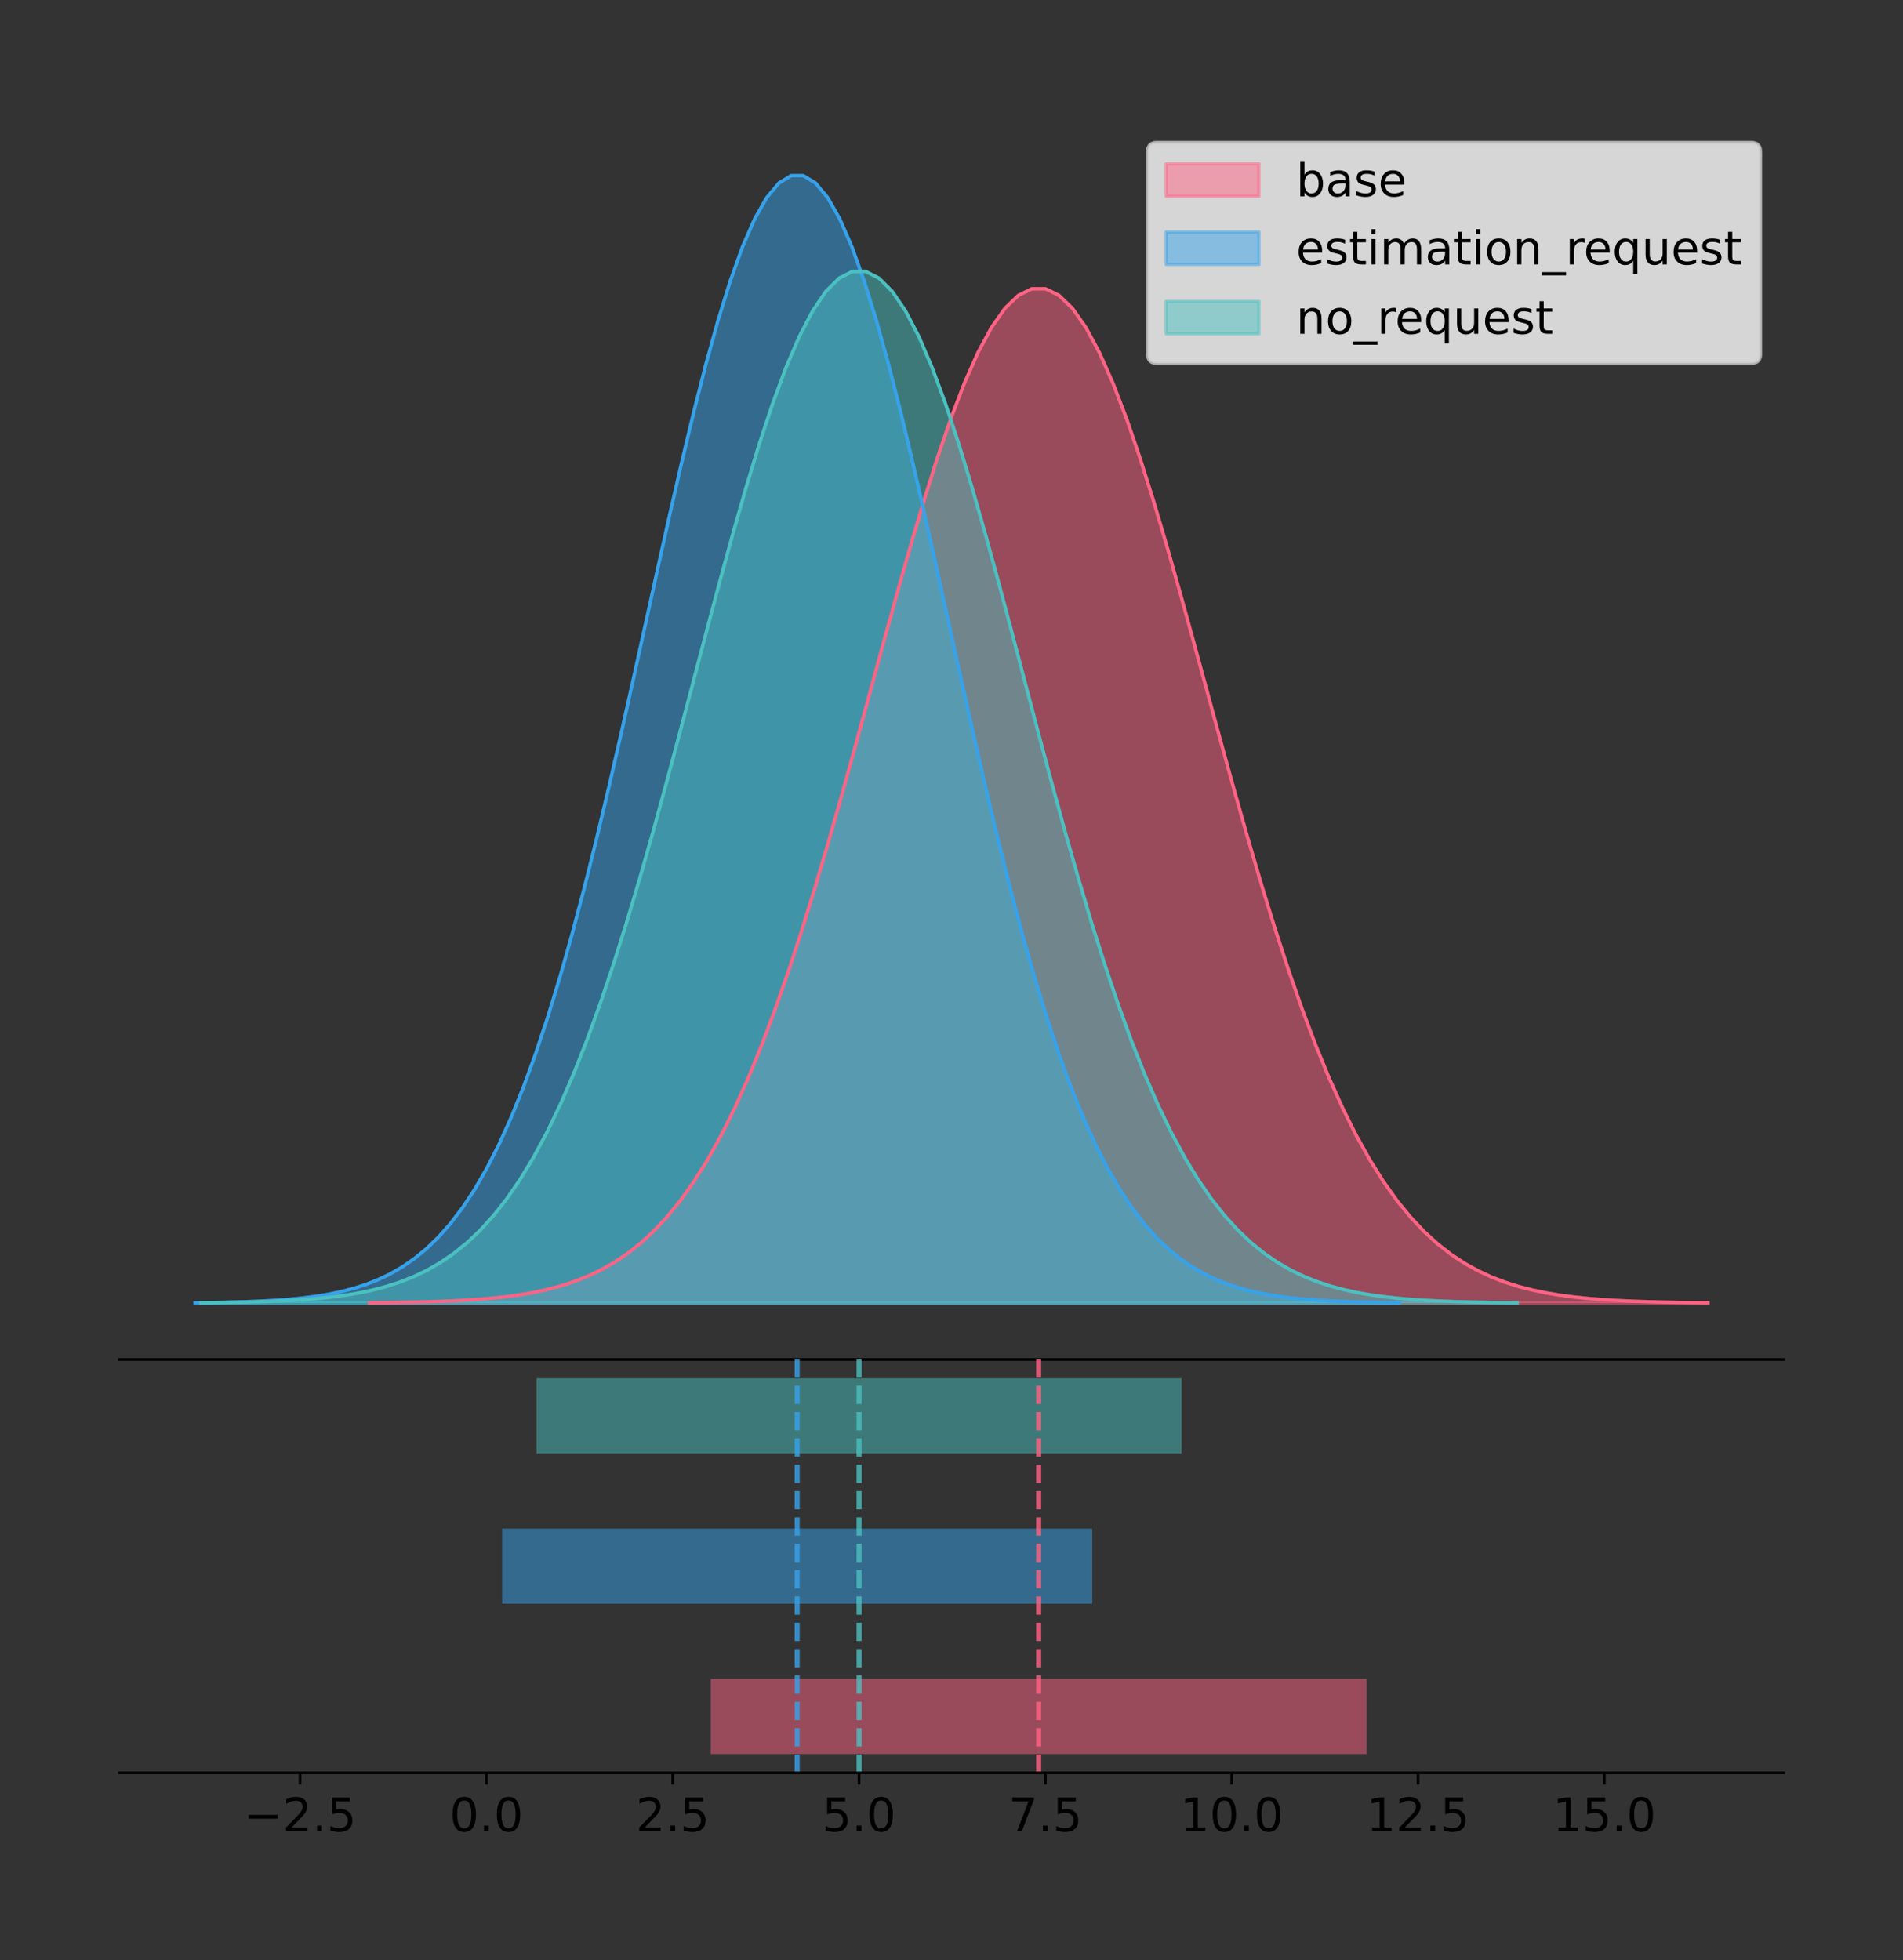 <?xml version="1.0" encoding="utf-8" standalone="no"?>
<!DOCTYPE svg PUBLIC "-//W3C//DTD SVG 1.1//EN"
  "http://www.w3.org/Graphics/SVG/1.1/DTD/svg11.dtd">
<!-- Created with matplotlib (https://matplotlib.org/) -->
<svg height="591.509pt" version="1.1" viewBox="0 0 574.2 591.509" width="574.2pt" xmlns="http://www.w3.org/2000/svg" xmlns:xlink="http://www.w3.org/1999/xlink">
 <rect x="0" y="0" width="574.2" height="591.509" fill="#333333" stroke="none"/>
 <defs>
  <style type="text/css">
*{stroke-linecap:butt;stroke-linejoin:round;}
  </style>
 </defs>
 <g id="figure_1">
  <g id="patch_1">
   <path d="M 0 591.509 
L 574.2 591.509 
L 574.2 0 
L 0 0 
z
" style="fill:none;"/>
  </g>
  <g id="axes_1">
   <g id="patch_2">
    <path d="M 36 410.22 
L 538.2 410.22 
L 538.2 36 
L 36 36 
z
" style="fill:none;"/>
   </g>
   <g id="PolyCollection_1">
    <defs>
     <path d="M 111.436 -198.299 
L 111.436 -198.402 
L 115.516 -198.441 
L 119.596 -198.493 
L 123.676 -198.563 
L 127.756 -198.655 
L 131.837 -198.776 
L 135.917 -198.935 
L 139.997 -199.141 
L 144.077 -199.406 
L 148.157 -199.746 
L 152.237 -200.178 
L 156.318 -200.723 
L 160.398 -201.405 
L 164.478 -202.254 
L 168.558 -203.302 
L 172.638 -204.587 
L 176.719 -206.15 
L 180.799 -208.037 
L 184.879 -210.3 
L 188.959 -212.993 
L 193.039 -216.173 
L 197.119 -219.899 
L 201.2 -224.233 
L 205.28 -229.233 
L 209.36 -234.957 
L 213.44 -241.457 
L 217.52 -248.78 
L 221.6 -256.96 
L 225.681 -266.023 
L 229.761 -275.977 
L 233.841 -286.813 
L 237.921 -298.505 
L 242.001 -311.004 
L 246.081 -324.236 
L 250.162 -338.105 
L 254.242 -352.492 
L 258.322 -367.253 
L 262.402 -382.222 
L 266.482 -397.213 
L 270.562 -412.027 
L 274.643 -426.449 
L 278.723 -440.259 
L 282.803 -453.235 
L 286.883 -465.158 
L 290.963 -475.821 
L 295.043 -485.032 
L 299.124 -492.62 
L 303.204 -498.443 
L 307.284 -502.388 
L 311.364 -504.38 
L 315.444 -504.38 
L 319.525 -502.388 
L 323.605 -498.443 
L 327.685 -492.62 
L 331.765 -485.032 
L 335.845 -475.821 
L 339.925 -465.158 
L 344.006 -453.235 
L 348.086 -440.259 
L 352.166 -426.449 
L 356.246 -412.027 
L 360.326 -397.213 
L 364.406 -382.222 
L 368.487 -367.253 
L 372.567 -352.492 
L 376.647 -338.105 
L 380.727 -324.236 
L 384.807 -311.004 
L 388.887 -298.505 
L 392.968 -286.813 
L 397.048 -275.977 
L 401.128 -266.023 
L 405.208 -256.96 
L 409.288 -248.78 
L 413.368 -241.457 
L 417.449 -234.957 
L 421.529 -229.233 
L 425.609 -224.233 
L 429.689 -219.899 
L 433.769 -216.173 
L 437.849 -212.993 
L 441.93 -210.3 
L 446.01 -208.037 
L 450.09 -206.15 
L 454.17 -204.587 
L 458.25 -203.302 
L 462.33 -202.254 
L 466.411 -201.405 
L 470.491 -200.723 
L 474.571 -200.178 
L 478.651 -199.746 
L 482.731 -199.406 
L 486.812 -199.141 
L 490.892 -198.935 
L 494.972 -198.776 
L 499.052 -198.655 
L 503.132 -198.563 
L 507.212 -198.493 
L 511.293 -198.441 
L 515.373 -198.402 
L 515.373 -198.299 
L 515.373 -198.299 
L 511.293 -198.299 
L 507.212 -198.299 
L 503.132 -198.299 
L 499.052 -198.299 
L 494.972 -198.299 
L 490.892 -198.299 
L 486.812 -198.299 
L 482.731 -198.299 
L 478.651 -198.299 
L 474.571 -198.299 
L 470.491 -198.299 
L 466.411 -198.299 
L 462.33 -198.299 
L 458.25 -198.299 
L 454.17 -198.299 
L 450.09 -198.299 
L 446.01 -198.299 
L 441.93 -198.299 
L 437.849 -198.299 
L 433.769 -198.299 
L 429.689 -198.299 
L 425.609 -198.299 
L 421.529 -198.299 
L 417.449 -198.299 
L 413.368 -198.299 
L 409.288 -198.299 
L 405.208 -198.299 
L 401.128 -198.299 
L 397.048 -198.299 
L 392.968 -198.299 
L 388.887 -198.299 
L 384.807 -198.299 
L 380.727 -198.299 
L 376.647 -198.299 
L 372.567 -198.299 
L 368.487 -198.299 
L 364.406 -198.299 
L 360.326 -198.299 
L 356.246 -198.299 
L 352.166 -198.299 
L 348.086 -198.299 
L 344.006 -198.299 
L 339.925 -198.299 
L 335.845 -198.299 
L 331.765 -198.299 
L 327.685 -198.299 
L 323.605 -198.299 
L 319.525 -198.299 
L 315.444 -198.299 
L 311.364 -198.299 
L 307.284 -198.299 
L 303.204 -198.299 
L 299.124 -198.299 
L 295.043 -198.299 
L 290.963 -198.299 
L 286.883 -198.299 
L 282.803 -198.299 
L 278.723 -198.299 
L 274.643 -198.299 
L 270.562 -198.299 
L 266.482 -198.299 
L 262.402 -198.299 
L 258.322 -198.299 
L 254.242 -198.299 
L 250.162 -198.299 
L 246.081 -198.299 
L 242.001 -198.299 
L 237.921 -198.299 
L 233.841 -198.299 
L 229.761 -198.299 
L 225.681 -198.299 
L 221.6 -198.299 
L 217.52 -198.299 
L 213.44 -198.299 
L 209.36 -198.299 
L 205.28 -198.299 
L 201.2 -198.299 
L 197.119 -198.299 
L 193.039 -198.299 
L 188.959 -198.299 
L 184.879 -198.299 
L 180.799 -198.299 
L 176.719 -198.299 
L 172.638 -198.299 
L 168.558 -198.299 
L 164.478 -198.299 
L 160.398 -198.299 
L 156.318 -198.299 
L 152.237 -198.299 
L 148.157 -198.299 
L 144.077 -198.299 
L 139.997 -198.299 
L 135.917 -198.299 
L 131.837 -198.299 
L 127.756 -198.299 
L 123.676 -198.299 
L 119.596 -198.299 
L 115.516 -198.299 
L 111.436 -198.299 
z
" id="m500df7e23d" style="stroke:#ff6384;stroke-opacity:0.5;"/>
    </defs>
    <g clip-path="url(#p674643a1cb)">
     <use style="fill:#ff6384;fill-opacity:0.5;stroke:#ff6384;stroke-opacity:0.5;" x="0" xlink:href="#m500df7e23d" y="591.509"/>
    </g>
   </g>
   <g id="PolyCollection_2">
    <defs>
     <path d="M 58.827 -198.299 
L 58.827 -198.414 
L 62.498 -198.457 
L 66.169 -198.515 
L 69.84 -198.592 
L 73.511 -198.694 
L 77.182 -198.829 
L 80.853 -199.006 
L 84.524 -199.235 
L 88.195 -199.53 
L 91.866 -199.907 
L 95.537 -200.387 
L 99.208 -200.993 
L 102.879 -201.751 
L 106.55 -202.695 
L 110.221 -203.86 
L 113.892 -205.288 
L 117.563 -207.025 
L 121.234 -209.123 
L 124.905 -211.638 
L 128.576 -214.631 
L 132.247 -218.165 
L 135.918 -222.307 
L 139.589 -227.124 
L 143.259 -232.681 
L 146.93 -239.043 
L 150.601 -246.268 
L 154.272 -254.407 
L 157.943 -263.499 
L 161.614 -273.572 
L 165.285 -284.635 
L 168.956 -296.68 
L 172.627 -309.675 
L 176.298 -323.567 
L 179.969 -338.274 
L 183.64 -353.69 
L 187.311 -369.68 
L 190.982 -386.086 
L 194.653 -402.724 
L 198.324 -419.387 
L 201.995 -435.851 
L 205.666 -451.881 
L 209.337 -467.231 
L 213.008 -481.653 
L 216.679 -494.905 
L 220.35 -506.757 
L 224.021 -516.994 
L 227.692 -525.428 
L 231.363 -531.9 
L 235.034 -536.285 
L 238.705 -538.499 
L 242.376 -538.499 
L 246.047 -536.285 
L 249.717 -531.9 
L 253.388 -525.428 
L 257.059 -516.994 
L 260.73 -506.757 
L 264.401 -494.905 
L 268.072 -481.653 
L 271.743 -467.231 
L 275.414 -451.881 
L 279.085 -435.851 
L 282.756 -419.387 
L 286.427 -402.724 
L 290.098 -386.086 
L 293.769 -369.68 
L 297.44 -353.69 
L 301.111 -338.274 
L 304.782 -323.567 
L 308.453 -309.675 
L 312.124 -296.68 
L 315.795 -284.635 
L 319.466 -273.572 
L 323.137 -263.499 
L 326.808 -254.407 
L 330.479 -246.268 
L 334.15 -239.043 
L 337.821 -232.681 
L 341.492 -227.124 
L 345.163 -222.307 
L 348.834 -218.165 
L 352.505 -214.631 
L 356.176 -211.638 
L 359.846 -209.123 
L 363.517 -207.025 
L 367.188 -205.288 
L 370.859 -203.86 
L 374.53 -202.695 
L 378.201 -201.751 
L 381.872 -200.993 
L 385.543 -200.387 
L 389.214 -199.907 
L 392.885 -199.53 
L 396.556 -199.235 
L 400.227 -199.006 
L 403.898 -198.829 
L 407.569 -198.694 
L 411.24 -198.592 
L 414.911 -198.515 
L 418.582 -198.457 
L 422.253 -198.414 
L 422.253 -198.299 
L 422.253 -198.299 
L 418.582 -198.299 
L 414.911 -198.299 
L 411.24 -198.299 
L 407.569 -198.299 
L 403.898 -198.299 
L 400.227 -198.299 
L 396.556 -198.299 
L 392.885 -198.299 
L 389.214 -198.299 
L 385.543 -198.299 
L 381.872 -198.299 
L 378.201 -198.299 
L 374.53 -198.299 
L 370.859 -198.299 
L 367.188 -198.299 
L 363.517 -198.299 
L 359.846 -198.299 
L 356.176 -198.299 
L 352.505 -198.299 
L 348.834 -198.299 
L 345.163 -198.299 
L 341.492 -198.299 
L 337.821 -198.299 
L 334.15 -198.299 
L 330.479 -198.299 
L 326.808 -198.299 
L 323.137 -198.299 
L 319.466 -198.299 
L 315.795 -198.299 
L 312.124 -198.299 
L 308.453 -198.299 
L 304.782 -198.299 
L 301.111 -198.299 
L 297.44 -198.299 
L 293.769 -198.299 
L 290.098 -198.299 
L 286.427 -198.299 
L 282.756 -198.299 
L 279.085 -198.299 
L 275.414 -198.299 
L 271.743 -198.299 
L 268.072 -198.299 
L 264.401 -198.299 
L 260.73 -198.299 
L 257.059 -198.299 
L 253.388 -198.299 
L 249.717 -198.299 
L 246.047 -198.299 
L 242.376 -198.299 
L 238.705 -198.299 
L 235.034 -198.299 
L 231.363 -198.299 
L 227.692 -198.299 
L 224.021 -198.299 
L 220.35 -198.299 
L 216.679 -198.299 
L 213.008 -198.299 
L 209.337 -198.299 
L 205.666 -198.299 
L 201.995 -198.299 
L 198.324 -198.299 
L 194.653 -198.299 
L 190.982 -198.299 
L 187.311 -198.299 
L 183.64 -198.299 
L 179.969 -198.299 
L 176.298 -198.299 
L 172.627 -198.299 
L 168.956 -198.299 
L 165.285 -198.299 
L 161.614 -198.299 
L 157.943 -198.299 
L 154.272 -198.299 
L 150.601 -198.299 
L 146.93 -198.299 
L 143.259 -198.299 
L 139.589 -198.299 
L 135.918 -198.299 
L 132.247 -198.299 
L 128.576 -198.299 
L 124.905 -198.299 
L 121.234 -198.299 
L 117.563 -198.299 
L 113.892 -198.299 
L 110.221 -198.299 
L 106.55 -198.299 
L 102.879 -198.299 
L 99.208 -198.299 
L 95.537 -198.299 
L 91.866 -198.299 
L 88.195 -198.299 
L 84.524 -198.299 
L 80.853 -198.299 
L 77.182 -198.299 
L 73.511 -198.299 
L 69.84 -198.299 
L 66.169 -198.299 
L 62.498 -198.299 
L 58.827 -198.299 
z
" id="md7877d8951" style="stroke:#36a2eb;stroke-opacity:0.5;"/>
    </defs>
    <g clip-path="url(#p674643a1cb)">
     <use style="fill:#36a2eb;fill-opacity:0.5;stroke:#36a2eb;stroke-opacity:0.5;" x="0" xlink:href="#md7877d8951" y="591.509"/>
    </g>
   </g>
   <g id="PolyCollection_3">
    <defs>
     <path d="M 60.622 -198.299 
L 60.622 -198.404 
L 64.633 -198.443 
L 68.645 -198.496 
L 72.657 -198.567 
L 76.669 -198.661 
L 80.681 -198.784 
L 84.692 -198.946 
L 88.704 -199.155 
L 92.716 -199.425 
L 96.728 -199.771 
L 100.74 -200.21 
L 104.751 -200.764 
L 108.763 -201.458 
L 112.775 -202.321 
L 116.787 -203.387 
L 120.799 -204.694 
L 124.81 -206.283 
L 128.822 -208.203 
L 132.834 -210.505 
L 136.846 -213.244 
L 140.858 -216.478 
L 144.869 -220.267 
L 148.881 -224.675 
L 152.893 -229.76 
L 156.905 -235.582 
L 160.917 -242.193 
L 164.929 -249.64 
L 168.94 -257.96 
L 172.952 -267.177 
L 176.964 -277.3 
L 180.976 -288.322 
L 184.988 -300.213 
L 188.999 -312.924 
L 193.011 -326.382 
L 197.023 -340.488 
L 201.035 -355.12 
L 205.047 -370.132 
L 209.058 -385.356 
L 213.07 -400.603 
L 217.082 -415.669 
L 221.094 -430.337 
L 225.106 -444.383 
L 229.117 -457.58 
L 233.129 -469.706 
L 237.141 -480.551 
L 241.153 -489.918 
L 245.165 -497.636 
L 249.176 -503.557 
L 253.188 -507.57 
L 257.2 -509.596 
L 261.212 -509.596 
L 265.224 -507.57 
L 269.235 -503.557 
L 273.247 -497.636 
L 277.259 -489.918 
L 281.271 -480.551 
L 285.283 -469.706 
L 289.294 -457.58 
L 293.306 -444.383 
L 297.318 -430.337 
L 301.33 -415.669 
L 305.342 -400.603 
L 309.353 -385.356 
L 313.365 -370.132 
L 317.377 -355.12 
L 321.389 -340.488 
L 325.401 -326.382 
L 329.412 -312.924 
L 333.424 -300.213 
L 337.436 -288.322 
L 341.448 -277.3 
L 345.46 -267.177 
L 349.471 -257.96 
L 353.483 -249.64 
L 357.495 -242.193 
L 361.507 -235.582 
L 365.519 -229.76 
L 369.531 -224.675 
L 373.542 -220.267 
L 377.554 -216.478 
L 381.566 -213.244 
L 385.578 -210.505 
L 389.59 -208.203 
L 393.601 -206.283 
L 397.613 -204.694 
L 401.625 -203.387 
L 405.637 -202.321 
L 409.649 -201.458 
L 413.66 -200.764 
L 417.672 -200.21 
L 421.684 -199.771 
L 425.696 -199.425 
L 429.708 -199.155 
L 433.719 -198.946 
L 437.731 -198.784 
L 441.743 -198.661 
L 445.755 -198.567 
L 449.767 -198.496 
L 453.778 -198.443 
L 457.79 -198.404 
L 457.79 -198.299 
L 457.79 -198.299 
L 453.778 -198.299 
L 449.767 -198.299 
L 445.755 -198.299 
L 441.743 -198.299 
L 437.731 -198.299 
L 433.719 -198.299 
L 429.708 -198.299 
L 425.696 -198.299 
L 421.684 -198.299 
L 417.672 -198.299 
L 413.66 -198.299 
L 409.649 -198.299 
L 405.637 -198.299 
L 401.625 -198.299 
L 397.613 -198.299 
L 393.601 -198.299 
L 389.59 -198.299 
L 385.578 -198.299 
L 381.566 -198.299 
L 377.554 -198.299 
L 373.542 -198.299 
L 369.531 -198.299 
L 365.519 -198.299 
L 361.507 -198.299 
L 357.495 -198.299 
L 353.483 -198.299 
L 349.471 -198.299 
L 345.46 -198.299 
L 341.448 -198.299 
L 337.436 -198.299 
L 333.424 -198.299 
L 329.412 -198.299 
L 325.401 -198.299 
L 321.389 -198.299 
L 317.377 -198.299 
L 313.365 -198.299 
L 309.353 -198.299 
L 305.342 -198.299 
L 301.33 -198.299 
L 297.318 -198.299 
L 293.306 -198.299 
L 289.294 -198.299 
L 285.283 -198.299 
L 281.271 -198.299 
L 277.259 -198.299 
L 273.247 -198.299 
L 269.235 -198.299 
L 265.224 -198.299 
L 261.212 -198.299 
L 257.2 -198.299 
L 253.188 -198.299 
L 249.176 -198.299 
L 245.165 -198.299 
L 241.153 -198.299 
L 237.141 -198.299 
L 233.129 -198.299 
L 229.117 -198.299 
L 225.106 -198.299 
L 221.094 -198.299 
L 217.082 -198.299 
L 213.07 -198.299 
L 209.058 -198.299 
L 205.047 -198.299 
L 201.035 -198.299 
L 197.023 -198.299 
L 193.011 -198.299 
L 188.999 -198.299 
L 184.988 -198.299 
L 180.976 -198.299 
L 176.964 -198.299 
L 172.952 -198.299 
L 168.94 -198.299 
L 164.929 -198.299 
L 160.917 -198.299 
L 156.905 -198.299 
L 152.893 -198.299 
L 148.881 -198.299 
L 144.869 -198.299 
L 140.858 -198.299 
L 136.846 -198.299 
L 132.834 -198.299 
L 128.822 -198.299 
L 124.81 -198.299 
L 120.799 -198.299 
L 116.787 -198.299 
L 112.775 -198.299 
L 108.763 -198.299 
L 104.751 -198.299 
L 100.74 -198.299 
L 96.728 -198.299 
L 92.716 -198.299 
L 88.704 -198.299 
L 84.692 -198.299 
L 80.681 -198.299 
L 76.669 -198.299 
L 72.657 -198.299 
L 68.645 -198.299 
L 64.633 -198.299 
L 60.622 -198.299 
z
" id="md43119f891" style="stroke:#4bc0c0;stroke-opacity:0.5;"/>
    </defs>
    <g clip-path="url(#p674643a1cb)">
     <use style="fill:#4bc0c0;fill-opacity:0.5;stroke:#4bc0c0;stroke-opacity:0.5;" x="0" xlink:href="#md43119f891" y="591.509"/>
    </g>
   </g>
   <g id="line2d_1">
    <path clip-path="url(#p674643a1cb)" d="M 111.436 393.107 
L 115.516 393.068 
L 119.596 393.016 
L 123.676 392.947 
L 127.756 392.855 
L 131.837 392.733 
L 135.917 392.575 
L 139.997 392.369 
L 144.077 392.103 
L 148.157 391.763 
L 152.237 391.331 
L 156.318 390.787 
L 160.398 390.104 
L 164.478 389.255 
L 168.558 388.207 
L 172.638 386.923 
L 176.719 385.36 
L 180.799 383.472 
L 184.879 381.209 
L 188.959 378.516 
L 193.039 375.336 
L 197.119 371.61 
L 201.2 367.277 
L 205.28 362.277 
L 209.36 356.553 
L 213.44 350.052 
L 217.52 342.73 
L 221.6 334.549 
L 225.681 325.487 
L 229.761 315.533 
L 233.841 304.696 
L 237.921 293.004 
L 242.001 280.506 
L 246.081 267.274 
L 250.162 253.404 
L 254.242 239.017 
L 258.322 224.256 
L 262.402 209.288 
L 266.482 194.296 
L 270.562 179.482 
L 274.643 165.06 
L 278.723 151.25 
L 282.803 138.274 
L 286.883 126.351 
L 290.963 115.688 
L 295.043 106.477 
L 299.124 98.889 
L 303.204 93.067 
L 307.284 89.121 
L 311.364 87.129 
L 315.444 87.129 
L 319.525 89.121 
L 323.605 93.067 
L 327.685 98.889 
L 331.765 106.477 
L 335.845 115.688 
L 339.925 126.351 
L 344.006 138.274 
L 348.086 151.25 
L 352.166 165.06 
L 356.246 179.482 
L 360.326 194.296 
L 364.406 209.288 
L 368.487 224.256 
L 372.567 239.017 
L 376.647 253.404 
L 380.727 267.274 
L 384.807 280.506 
L 388.887 293.004 
L 392.968 304.696 
L 397.048 315.533 
L 401.128 325.487 
L 405.208 334.549 
L 409.288 342.73 
L 413.368 350.052 
L 417.449 356.553 
L 421.529 362.277 
L 425.609 367.277 
L 429.689 371.61 
L 433.769 375.336 
L 437.849 378.516 
L 441.93 381.209 
L 446.01 383.472 
L 450.09 385.36 
L 454.17 386.923 
L 458.25 388.207 
L 462.33 389.255 
L 466.411 390.104 
L 470.491 390.787 
L 474.571 391.331 
L 478.651 391.763 
L 482.731 392.103 
L 486.812 392.369 
L 490.892 392.575 
L 494.972 392.733 
L 499.052 392.855 
L 503.132 392.947 
L 507.212 393.016 
L 511.293 393.068 
L 515.373 393.107 
" style="fill:none;stroke:#ff6384;stroke-linecap:square;"/>
   </g>
   <g id="line2d_2">
    <path clip-path="url(#p674643a1cb)" d="M 58.827 393.096 
L 62.498 393.053 
L 66.169 392.995 
L 69.84 392.918 
L 73.511 392.815 
L 77.182 392.68 
L 80.853 392.504 
L 84.524 392.275 
L 88.195 391.98 
L 91.866 391.602 
L 95.537 391.122 
L 99.208 390.516 
L 102.879 389.758 
L 106.55 388.814 
L 110.221 387.65 
L 113.892 386.222 
L 117.563 384.485 
L 121.234 382.386 
L 124.905 379.871 
L 128.576 376.878 
L 132.247 373.344 
L 135.918 369.202 
L 139.589 364.386 
L 143.259 358.828 
L 146.93 352.466 
L 150.601 345.241 
L 154.272 337.103 
L 157.943 328.01 
L 161.614 317.937 
L 165.285 306.874 
L 168.956 294.829 
L 172.627 281.834 
L 176.298 267.942 
L 179.969 253.235 
L 183.64 237.82 
L 187.311 221.829 
L 190.982 205.423 
L 194.653 188.786 
L 198.324 172.123 
L 201.995 155.658 
L 205.666 139.628 
L 209.337 124.279 
L 213.008 109.857 
L 216.679 96.604 
L 220.35 84.752 
L 224.021 74.515 
L 227.692 66.081 
L 231.363 59.61 
L 235.034 55.224 
L 238.705 53.01 
L 242.376 53.01 
L 246.047 55.224 
L 249.717 59.61 
L 253.388 66.081 
L 257.059 74.515 
L 260.73 84.752 
L 264.401 96.604 
L 268.072 109.857 
L 271.743 124.279 
L 275.414 139.628 
L 279.085 155.658 
L 282.756 172.123 
L 286.427 188.786 
L 290.098 205.423 
L 293.769 221.829 
L 297.44 237.82 
L 301.111 253.235 
L 304.782 267.942 
L 308.453 281.834 
L 312.124 294.829 
L 315.795 306.874 
L 319.466 317.937 
L 323.137 328.01 
L 326.808 337.103 
L 330.479 345.241 
L 334.15 352.466 
L 337.821 358.828 
L 341.492 364.386 
L 345.163 369.202 
L 348.834 373.344 
L 352.505 376.878 
L 356.176 379.871 
L 359.846 382.386 
L 363.517 384.485 
L 367.188 386.222 
L 370.859 387.65 
L 374.53 388.814 
L 378.201 389.758 
L 381.872 390.516 
L 385.543 391.122 
L 389.214 391.602 
L 392.885 391.98 
L 396.556 392.275 
L 400.227 392.504 
L 403.898 392.68 
L 407.569 392.815 
L 411.24 392.918 
L 414.911 392.995 
L 418.582 393.053 
L 422.253 393.096 
" style="fill:none;stroke:#36a2eb;stroke-linecap:square;"/>
   </g>
   <g id="line2d_3">
    <path clip-path="url(#p674643a1cb)" d="M 60.622 393.105 
L 64.633 393.066 
L 68.645 393.013 
L 72.657 392.942 
L 76.669 392.849 
L 80.681 392.725 
L 84.692 392.564 
L 88.704 392.354 
L 92.716 392.084 
L 96.728 391.739 
L 100.74 391.299 
L 104.751 390.745 
L 108.763 390.051 
L 112.775 389.188 
L 116.787 388.122 
L 120.799 386.816 
L 124.81 385.226 
L 128.822 383.306 
L 132.834 381.004 
L 136.846 378.266 
L 140.858 375.032 
L 144.869 371.242 
L 148.881 366.835 
L 152.893 361.749 
L 156.905 355.928 
L 160.917 349.317 
L 164.929 341.869 
L 168.94 333.549 
L 172.952 324.332 
L 176.964 314.209 
L 180.976 303.188 
L 184.988 291.296 
L 188.999 278.585 
L 193.011 265.127 
L 197.023 251.021 
L 201.035 236.389 
L 205.047 221.377 
L 209.058 206.153 
L 213.07 190.906 
L 217.082 175.84 
L 221.094 161.172 
L 225.106 147.127 
L 229.117 133.93 
L 233.129 121.803 
L 237.141 110.959 
L 241.153 101.591 
L 245.165 93.874 
L 249.176 87.952 
L 253.188 83.939 
L 257.2 81.913 
L 261.212 81.913 
L 265.224 83.939 
L 269.235 87.952 
L 273.247 93.874 
L 277.259 101.591 
L 281.271 110.959 
L 285.283 121.803 
L 289.294 133.93 
L 293.306 147.127 
L 297.318 161.172 
L 301.33 175.84 
L 305.342 190.906 
L 309.353 206.153 
L 313.365 221.377 
L 317.377 236.389 
L 321.389 251.021 
L 325.401 265.127 
L 329.412 278.585 
L 333.424 291.296 
L 337.436 303.188 
L 341.448 314.209 
L 345.46 324.332 
L 349.471 333.549 
L 353.483 341.869 
L 357.495 349.317 
L 361.507 355.928 
L 365.519 361.749 
L 369.531 366.835 
L 373.542 371.242 
L 377.554 375.032 
L 381.566 378.266 
L 385.578 381.004 
L 389.59 383.306 
L 393.601 385.226 
L 397.613 386.816 
L 401.625 388.122 
L 405.637 389.188 
L 409.649 390.051 
L 413.66 390.745 
L 417.672 391.299 
L 421.684 391.739 
L 425.696 392.084 
L 429.708 392.354 
L 433.719 392.564 
L 437.731 392.725 
L 441.743 392.849 
L 445.755 392.942 
L 449.767 393.013 
L 453.778 393.066 
L 457.79 393.105 
" style="fill:none;stroke:#4bc0c0;stroke-linecap:square;"/>
   </g>
   <g id="patch_3">
    <path d="M 36 410.22 
L 538.2 410.22 
" style="fill:none;stroke:#000000;stroke-linecap:square;stroke-linejoin:miter;stroke-width:0.8;"/>
   </g>
   <g id="legend_1">
    <g id="patch_4">
     <path d="M 349.071 109.627 
L 528.4 109.627 
Q 531.2 109.627 531.2 106.827 
L 531.2 45.8 
Q 531.2 43 528.4 43 
L 349.071 43 
Q 346.271 43 346.271 45.8 
L 346.271 106.827 
Q 346.271 109.627 349.071 109.627 
z
" style="fill:#ffffff;opacity:0.8;stroke:#cccccc;stroke-linejoin:miter;"/>
    </g>
    <g id="patch_5">
     <path d="M 351.871 59.238 
L 379.871 59.238 
L 379.871 49.438 
L 351.871 49.438 
z
" style="fill:#ff6384;opacity:0.5;stroke:#ff6384;stroke-linejoin:miter;"/>
    </g>
    <g id="text_1">
     <!-- base -->
     <defs>
      <path d="M 48.688 27.297 
Q 48.688 37.203 44.609 42.844 
Q 40.531 48.484 33.406 48.484 
Q 26.266 48.484 22.188 42.844 
Q 18.109 37.203 18.109 27.297 
Q 18.109 17.391 22.188 11.75 
Q 26.266 6.109 33.406 6.109 
Q 40.531 6.109 44.609 11.75 
Q 48.688 17.391 48.688 27.297 
z
M 18.109 46.391 
Q 20.953 51.266 25.266 53.625 
Q 29.594 56 35.594 56 
Q 45.562 56 51.781 48.094 
Q 58.016 40.188 58.016 27.297 
Q 58.016 14.406 51.781 6.484 
Q 45.562 -1.422 35.594 -1.422 
Q 29.594 -1.422 25.266 0.953 
Q 20.953 3.328 18.109 8.203 
L 18.109 0 
L 9.078 0 
L 9.078 75.984 
L 18.109 75.984 
z
" id="DejaVuSans-98"/>
      <path d="M 34.281 27.484 
Q 23.391 27.484 19.188 25 
Q 14.984 22.516 14.984 16.5 
Q 14.984 11.719 18.141 8.906 
Q 21.297 6.109 26.703 6.109 
Q 34.188 6.109 38.703 11.406 
Q 43.219 16.703 43.219 25.484 
L 43.219 27.484 
z
M 52.203 31.203 
L 52.203 0 
L 43.219 0 
L 43.219 8.297 
Q 40.141 3.328 35.547 0.953 
Q 30.953 -1.422 24.312 -1.422 
Q 15.922 -1.422 10.953 3.297 
Q 6 8.016 6 15.922 
Q 6 25.141 12.172 29.828 
Q 18.359 34.516 30.609 34.516 
L 43.219 34.516 
L 43.219 35.406 
Q 43.219 41.609 39.141 45 
Q 35.062 48.391 27.688 48.391 
Q 23 48.391 18.547 47.266 
Q 14.109 46.141 10.016 43.891 
L 10.016 52.203 
Q 14.938 54.109 19.578 55.047 
Q 24.219 56 28.609 56 
Q 40.484 56 46.344 49.844 
Q 52.203 43.703 52.203 31.203 
z
" id="DejaVuSans-97"/>
      <path d="M 44.281 53.078 
L 44.281 44.578 
Q 40.484 46.531 36.375 47.5 
Q 32.281 48.484 27.875 48.484 
Q 21.188 48.484 17.844 46.438 
Q 14.5 44.391 14.5 40.281 
Q 14.5 37.156 16.891 35.375 
Q 19.281 33.594 26.516 31.984 
L 29.594 31.297 
Q 39.156 29.25 43.188 25.516 
Q 47.219 21.781 47.219 15.094 
Q 47.219 7.469 41.188 3.016 
Q 35.156 -1.422 24.609 -1.422 
Q 20.219 -1.422 15.453 -0.562 
Q 10.688 0.297 5.422 2 
L 5.422 11.281 
Q 10.406 8.688 15.234 7.391 
Q 20.062 6.109 24.812 6.109 
Q 31.156 6.109 34.562 8.281 
Q 37.984 10.453 37.984 14.406 
Q 37.984 18.062 35.516 20.016 
Q 33.062 21.969 24.703 23.781 
L 21.578 24.516 
Q 13.234 26.266 9.516 29.906 
Q 5.812 33.547 5.812 39.891 
Q 5.812 47.609 11.281 51.797 
Q 16.75 56 26.812 56 
Q 31.781 56 36.172 55.266 
Q 40.578 54.547 44.281 53.078 
z
" id="DejaVuSans-115"/>
      <path d="M 56.203 29.594 
L 56.203 25.203 
L 14.891 25.203 
Q 15.484 15.922 20.484 11.062 
Q 25.484 6.203 34.422 6.203 
Q 39.594 6.203 44.453 7.469 
Q 49.312 8.734 54.109 11.281 
L 54.109 2.781 
Q 49.266 0.734 44.188 -0.344 
Q 39.109 -1.422 33.891 -1.422 
Q 20.797 -1.422 13.156 6.188 
Q 5.516 13.812 5.516 26.812 
Q 5.516 40.234 12.766 48.109 
Q 20.016 56 32.328 56 
Q 43.359 56 49.781 48.891 
Q 56.203 41.797 56.203 29.594 
z
M 47.219 32.234 
Q 47.125 39.594 43.094 43.984 
Q 39.062 48.391 32.422 48.391 
Q 24.906 48.391 20.391 44.141 
Q 15.875 39.891 15.188 32.172 
z
" id="DejaVuSans-101"/>
     </defs>
     <g transform="translate(391.071 59.238)scale(0.14 -0.14)">
      <use xlink:href="#DejaVuSans-98"/>
      <use x="63.477" xlink:href="#DejaVuSans-97"/>
      <use x="124.756" xlink:href="#DejaVuSans-115"/>
      <use x="176.855" xlink:href="#DejaVuSans-101"/>
     </g>
    </g>
    <g id="patch_6">
     <path d="M 351.871 79.787 
L 379.871 79.787 
L 379.871 69.987 
L 351.871 69.987 
z
" style="fill:#36a2eb;opacity:0.5;stroke:#36a2eb;stroke-linejoin:miter;"/>
    </g>
    <g id="text_2">
     <!-- estimation_request -->
     <defs>
      <path d="M 18.312 70.219 
L 18.312 54.688 
L 36.812 54.688 
L 36.812 47.703 
L 18.312 47.703 
L 18.312 18.016 
Q 18.312 11.328 20.141 9.422 
Q 21.969 7.516 27.594 7.516 
L 36.812 7.516 
L 36.812 0 
L 27.594 0 
Q 17.188 0 13.234 3.875 
Q 9.281 7.766 9.281 18.016 
L 9.281 47.703 
L 2.688 47.703 
L 2.688 54.688 
L 9.281 54.688 
L 9.281 70.219 
z
" id="DejaVuSans-116"/>
      <path d="M 9.422 54.688 
L 18.406 54.688 
L 18.406 0 
L 9.422 0 
z
M 9.422 75.984 
L 18.406 75.984 
L 18.406 64.594 
L 9.422 64.594 
z
" id="DejaVuSans-105"/>
      <path d="M 52 44.188 
Q 55.375 50.25 60.062 53.125 
Q 64.75 56 71.094 56 
Q 79.641 56 84.281 50.016 
Q 88.922 44.047 88.922 33.016 
L 88.922 0 
L 79.891 0 
L 79.891 32.719 
Q 79.891 40.578 77.094 44.375 
Q 74.312 48.188 68.609 48.188 
Q 61.625 48.188 57.562 43.547 
Q 53.516 38.922 53.516 30.906 
L 53.516 0 
L 44.484 0 
L 44.484 32.719 
Q 44.484 40.625 41.703 44.406 
Q 38.922 48.188 33.109 48.188 
Q 26.219 48.188 22.156 43.531 
Q 18.109 38.875 18.109 30.906 
L 18.109 0 
L 9.078 0 
L 9.078 54.688 
L 18.109 54.688 
L 18.109 46.188 
Q 21.188 51.219 25.484 53.609 
Q 29.781 56 35.688 56 
Q 41.656 56 45.828 52.969 
Q 50 49.953 52 44.188 
z
" id="DejaVuSans-109"/>
      <path d="M 30.609 48.391 
Q 23.391 48.391 19.188 42.75 
Q 14.984 37.109 14.984 27.297 
Q 14.984 17.484 19.156 11.844 
Q 23.344 6.203 30.609 6.203 
Q 37.797 6.203 41.984 11.859 
Q 46.188 17.531 46.188 27.297 
Q 46.188 37.016 41.984 42.703 
Q 37.797 48.391 30.609 48.391 
z
M 30.609 56 
Q 42.328 56 49.016 48.375 
Q 55.719 40.766 55.719 27.297 
Q 55.719 13.875 49.016 6.219 
Q 42.328 -1.422 30.609 -1.422 
Q 18.844 -1.422 12.172 6.219 
Q 5.516 13.875 5.516 27.297 
Q 5.516 40.766 12.172 48.375 
Q 18.844 56 30.609 56 
z
" id="DejaVuSans-111"/>
      <path d="M 54.891 33.016 
L 54.891 0 
L 45.906 0 
L 45.906 32.719 
Q 45.906 40.484 42.875 44.328 
Q 39.844 48.188 33.797 48.188 
Q 26.516 48.188 22.312 43.547 
Q 18.109 38.922 18.109 30.906 
L 18.109 0 
L 9.078 0 
L 9.078 54.688 
L 18.109 54.688 
L 18.109 46.188 
Q 21.344 51.125 25.703 53.562 
Q 30.078 56 35.797 56 
Q 45.219 56 50.047 50.172 
Q 54.891 44.344 54.891 33.016 
z
" id="DejaVuSans-110"/>
      <path d="M 50.984 -16.609 
L 50.984 -23.578 
L -0.984 -23.578 
L -0.984 -16.609 
z
" id="DejaVuSans-95"/>
      <path d="M 41.109 46.297 
Q 39.594 47.172 37.812 47.578 
Q 36.031 48 33.891 48 
Q 26.266 48 22.188 43.047 
Q 18.109 38.094 18.109 28.812 
L 18.109 0 
L 9.078 0 
L 9.078 54.688 
L 18.109 54.688 
L 18.109 46.188 
Q 20.953 51.172 25.484 53.578 
Q 30.031 56 36.531 56 
Q 37.453 56 38.578 55.875 
Q 39.703 55.766 41.062 55.516 
z
" id="DejaVuSans-114"/>
      <path d="M 14.797 27.297 
Q 14.797 17.391 18.875 11.75 
Q 22.953 6.109 30.078 6.109 
Q 37.203 6.109 41.297 11.75 
Q 45.406 17.391 45.406 27.297 
Q 45.406 37.203 41.297 42.844 
Q 37.203 48.484 30.078 48.484 
Q 22.953 48.484 18.875 42.844 
Q 14.797 37.203 14.797 27.297 
z
M 45.406 8.203 
Q 42.578 3.328 38.25 0.953 
Q 33.938 -1.422 27.875 -1.422 
Q 17.969 -1.422 11.734 6.484 
Q 5.516 14.406 5.516 27.297 
Q 5.516 40.188 11.734 48.094 
Q 17.969 56 27.875 56 
Q 33.938 56 38.25 53.625 
Q 42.578 51.266 45.406 46.391 
L 45.406 54.688 
L 54.391 54.688 
L 54.391 -20.797 
L 45.406 -20.797 
z
" id="DejaVuSans-113"/>
      <path d="M 8.5 21.578 
L 8.5 54.688 
L 17.484 54.688 
L 17.484 21.922 
Q 17.484 14.156 20.5 10.266 
Q 23.531 6.391 29.594 6.391 
Q 36.859 6.391 41.078 11.031 
Q 45.312 15.672 45.312 23.688 
L 45.312 54.688 
L 54.297 54.688 
L 54.297 0 
L 45.312 0 
L 45.312 8.406 
Q 42.047 3.422 37.719 1 
Q 33.406 -1.422 27.688 -1.422 
Q 18.266 -1.422 13.375 4.438 
Q 8.5 10.297 8.5 21.578 
z
M 31.109 56 
z
" id="DejaVuSans-117"/>
     </defs>
     <g transform="translate(391.071 79.787)scale(0.14 -0.14)">
      <use xlink:href="#DejaVuSans-101"/>
      <use x="61.523" xlink:href="#DejaVuSans-115"/>
      <use x="113.623" xlink:href="#DejaVuSans-116"/>
      <use x="152.832" xlink:href="#DejaVuSans-105"/>
      <use x="180.615" xlink:href="#DejaVuSans-109"/>
      <use x="278.027" xlink:href="#DejaVuSans-97"/>
      <use x="339.307" xlink:href="#DejaVuSans-116"/>
      <use x="378.516" xlink:href="#DejaVuSans-105"/>
      <use x="406.299" xlink:href="#DejaVuSans-111"/>
      <use x="467.48" xlink:href="#DejaVuSans-110"/>
      <use x="530.859" xlink:href="#DejaVuSans-95"/>
      <use x="580.859" xlink:href="#DejaVuSans-114"/>
      <use x="619.723" xlink:href="#DejaVuSans-101"/>
      <use x="681.246" xlink:href="#DejaVuSans-113"/>
      <use x="744.723" xlink:href="#DejaVuSans-117"/>
      <use x="808.102" xlink:href="#DejaVuSans-101"/>
      <use x="869.625" xlink:href="#DejaVuSans-115"/>
      <use x="921.725" xlink:href="#DejaVuSans-116"/>
     </g>
    </g>
    <g id="patch_7">
     <path d="M 351.871 100.726 
L 379.871 100.726 
L 379.871 90.926 
L 351.871 90.926 
z
" style="fill:#4bc0c0;opacity:0.5;stroke:#4bc0c0;stroke-linejoin:miter;"/>
    </g>
    <g id="text_3">
     <!-- no_request -->
     <g transform="translate(391.071 100.726)scale(0.14 -0.14)">
      <use xlink:href="#DejaVuSans-110"/>
      <use x="63.379" xlink:href="#DejaVuSans-111"/>
      <use x="124.561" xlink:href="#DejaVuSans-95"/>
      <use x="174.561" xlink:href="#DejaVuSans-114"/>
      <use x="213.424" xlink:href="#DejaVuSans-101"/>
      <use x="274.947" xlink:href="#DejaVuSans-113"/>
      <use x="338.424" xlink:href="#DejaVuSans-117"/>
      <use x="401.803" xlink:href="#DejaVuSans-101"/>
      <use x="463.326" xlink:href="#DejaVuSans-115"/>
      <use x="515.426" xlink:href="#DejaVuSans-116"/>
     </g>
    </g>
   </g>
  </g>
  <g id="axes_2">
   <g id="patch_8">
    <path d="M 36 534.96 
L 538.2 534.96 
L 538.2 410.22 
L 36 410.22 
z
" style="fill:none;"/>
   </g>
   <g id="patch_9">
    <path clip-path="url(#p394644fcc1)" d="M 214.44 529.29 
L 412.369 529.29 
L 412.369 506.61 
L 214.44 506.61 
z
" style="fill:#ff6384;opacity:0.5;"/>
   </g>
   <g id="patch_10">
    <path clip-path="url(#p394644fcc1)" d="M 151.501 483.93 
L 329.579 483.93 
L 329.579 461.25 
L 151.501 461.25 
z
" style="fill:#36a2eb;opacity:0.5;"/>
   </g>
   <g id="patch_11">
    <path clip-path="url(#p394644fcc1)" d="M 161.9 438.57 
L 356.512 438.57 
L 356.512 415.89 
L 161.9 415.89 
z
" style="fill:#4bc0c0;opacity:0.5;"/>
   </g>
   <g id="matplotlib.axis_1">
    <g id="xtick_1">
     <g id="line2d_4">
      <defs>
       <path d="M 0 0 
L 0 3.5 
" id="me6c270f199" style="stroke:#000000;stroke-width:0.8;"/>
      </defs>
      <g>
       <use style="stroke:#000000;stroke-width:0.8;" x="90.539" xlink:href="#me6c270f199" y="534.96"/>
      </g>
     </g>
     <g id="text_4">
      <!-- −2.5 -->
      <defs>
       <path d="M 10.594 35.5 
L 73.188 35.5 
L 73.188 27.203 
L 10.594 27.203 
z
" id="DejaVuSans-8722"/>
       <path d="M 19.188 8.297 
L 53.609 8.297 
L 53.609 0 
L 7.328 0 
L 7.328 8.297 
Q 12.938 14.109 22.625 23.891 
Q 32.328 33.688 34.812 36.531 
Q 39.547 41.844 41.422 45.531 
Q 43.312 49.219 43.312 52.781 
Q 43.312 58.594 39.234 62.25 
Q 35.156 65.922 28.609 65.922 
Q 23.969 65.922 18.812 64.312 
Q 13.672 62.703 7.812 59.422 
L 7.812 69.391 
Q 13.766 71.781 18.938 73 
Q 24.125 74.219 28.422 74.219 
Q 39.75 74.219 46.484 68.547 
Q 53.219 62.891 53.219 53.422 
Q 53.219 48.922 51.531 44.891 
Q 49.859 40.875 45.406 35.406 
Q 44.188 33.984 37.641 27.219 
Q 31.109 20.453 19.188 8.297 
z
" id="DejaVuSans-50"/>
       <path d="M 10.688 12.406 
L 21 12.406 
L 21 0 
L 10.688 0 
z
" id="DejaVuSans-46"/>
       <path d="M 10.797 72.906 
L 49.516 72.906 
L 49.516 64.594 
L 19.828 64.594 
L 19.828 46.734 
Q 21.969 47.469 24.109 47.828 
Q 26.266 48.188 28.422 48.188 
Q 40.625 48.188 47.75 41.5 
Q 54.891 34.812 54.891 23.391 
Q 54.891 11.625 47.562 5.094 
Q 40.234 -1.422 26.906 -1.422 
Q 22.312 -1.422 17.547 -0.641 
Q 12.797 0.141 7.719 1.703 
L 7.719 11.625 
Q 12.109 9.234 16.797 8.062 
Q 21.484 6.891 26.703 6.891 
Q 35.156 6.891 40.078 11.328 
Q 45.016 15.766 45.016 23.391 
Q 45.016 31 40.078 35.438 
Q 35.156 39.891 26.703 39.891 
Q 22.75 39.891 18.812 39.016 
Q 14.891 38.141 10.797 36.281 
z
" id="DejaVuSans-53"/>
      </defs>
      <g transform="translate(73.541 552.598)scale(0.14 -0.14)">
       <use xlink:href="#DejaVuSans-8722"/>
       <use x="83.789" xlink:href="#DejaVuSans-50"/>
       <use x="147.412" xlink:href="#DejaVuSans-46"/>
       <use x="179.199" xlink:href="#DejaVuSans-53"/>
      </g>
     </g>
    </g>
    <g id="xtick_2">
     <g id="line2d_5">
      <g>
       <use style="stroke:#000000;stroke-width:0.8;" x="146.761" xlink:href="#me6c270f199" y="534.96"/>
      </g>
     </g>
     <g id="text_5">
      <!-- 0.0 -->
      <defs>
       <path d="M 31.781 66.406 
Q 24.172 66.406 20.328 58.906 
Q 16.5 51.422 16.5 36.375 
Q 16.5 21.391 20.328 13.891 
Q 24.172 6.391 31.781 6.391 
Q 39.453 6.391 43.281 13.891 
Q 47.125 21.391 47.125 36.375 
Q 47.125 51.422 43.281 58.906 
Q 39.453 66.406 31.781 66.406 
z
M 31.781 74.219 
Q 44.047 74.219 50.516 64.516 
Q 56.984 54.828 56.984 36.375 
Q 56.984 17.969 50.516 8.266 
Q 44.047 -1.422 31.781 -1.422 
Q 19.531 -1.422 13.062 8.266 
Q 6.594 17.969 6.594 36.375 
Q 6.594 54.828 13.062 64.516 
Q 19.531 74.219 31.781 74.219 
z
" id="DejaVuSans-48"/>
      </defs>
      <g transform="translate(135.629 552.598)scale(0.14 -0.14)">
       <use xlink:href="#DejaVuSans-48"/>
       <use x="63.623" xlink:href="#DejaVuSans-46"/>
       <use x="95.41" xlink:href="#DejaVuSans-48"/>
      </g>
     </g>
    </g>
    <g id="xtick_3">
     <g id="line2d_6">
      <g>
       <use style="stroke:#000000;stroke-width:0.8;" x="202.984" xlink:href="#me6c270f199" y="534.96"/>
      </g>
     </g>
     <g id="text_6">
      <!-- 2.5 -->
      <g transform="translate(191.851 552.598)scale(0.14 -0.14)">
       <use xlink:href="#DejaVuSans-50"/>
       <use x="63.623" xlink:href="#DejaVuSans-46"/>
       <use x="95.41" xlink:href="#DejaVuSans-53"/>
      </g>
     </g>
    </g>
    <g id="xtick_4">
     <g id="line2d_7">
      <g>
       <use style="stroke:#000000;stroke-width:0.8;" x="259.206" xlink:href="#me6c270f199" y="534.96"/>
      </g>
     </g>
     <g id="text_7">
      <!-- 5.0 -->
      <g transform="translate(248.074 552.598)scale(0.14 -0.14)">
       <use xlink:href="#DejaVuSans-53"/>
       <use x="63.623" xlink:href="#DejaVuSans-46"/>
       <use x="95.41" xlink:href="#DejaVuSans-48"/>
      </g>
     </g>
    </g>
    <g id="xtick_5">
     <g id="line2d_8">
      <g>
       <use style="stroke:#000000;stroke-width:0.8;" x="315.428" xlink:href="#me6c270f199" y="534.96"/>
      </g>
     </g>
     <g id="text_8">
      <!-- 7.5 -->
      <defs>
       <path d="M 8.203 72.906 
L 55.078 72.906 
L 55.078 68.703 
L 28.609 0 
L 18.312 0 
L 43.219 64.594 
L 8.203 64.594 
z
" id="DejaVuSans-55"/>
      </defs>
      <g transform="translate(304.296 552.598)scale(0.14 -0.14)">
       <use xlink:href="#DejaVuSans-55"/>
       <use x="63.623" xlink:href="#DejaVuSans-46"/>
       <use x="95.41" xlink:href="#DejaVuSans-53"/>
      </g>
     </g>
    </g>
    <g id="xtick_6">
     <g id="line2d_9">
      <g>
       <use style="stroke:#000000;stroke-width:0.8;" x="371.651" xlink:href="#me6c270f199" y="534.96"/>
      </g>
     </g>
     <g id="text_9">
      <!-- 10.0 -->
      <defs>
       <path d="M 12.406 8.297 
L 28.516 8.297 
L 28.516 63.922 
L 10.984 60.406 
L 10.984 69.391 
L 28.422 72.906 
L 38.281 72.906 
L 38.281 8.297 
L 54.391 8.297 
L 54.391 0 
L 12.406 0 
z
" id="DejaVuSans-49"/>
      </defs>
      <g transform="translate(356.065 552.598)scale(0.14 -0.14)">
       <use xlink:href="#DejaVuSans-49"/>
       <use x="63.623" xlink:href="#DejaVuSans-48"/>
       <use x="127.246" xlink:href="#DejaVuSans-46"/>
       <use x="159.033" xlink:href="#DejaVuSans-48"/>
      </g>
     </g>
    </g>
    <g id="xtick_7">
     <g id="line2d_10">
      <g>
       <use style="stroke:#000000;stroke-width:0.8;" x="427.873" xlink:href="#me6c270f199" y="534.96"/>
      </g>
     </g>
     <g id="text_10">
      <!-- 12.5 -->
      <g transform="translate(412.287 552.598)scale(0.14 -0.14)">
       <use xlink:href="#DejaVuSans-49"/>
       <use x="63.623" xlink:href="#DejaVuSans-50"/>
       <use x="127.246" xlink:href="#DejaVuSans-46"/>
       <use x="159.033" xlink:href="#DejaVuSans-53"/>
      </g>
     </g>
    </g>
    <g id="xtick_8">
     <g id="line2d_11">
      <g>
       <use style="stroke:#000000;stroke-width:0.8;" x="484.095" xlink:href="#me6c270f199" y="534.96"/>
      </g>
     </g>
     <g id="text_11">
      <!-- 15.0 -->
      <g transform="translate(468.509 552.598)scale(0.14 -0.14)">
       <use xlink:href="#DejaVuSans-49"/>
       <use x="63.623" xlink:href="#DejaVuSans-53"/>
       <use x="127.246" xlink:href="#DejaVuSans-46"/>
       <use x="159.033" xlink:href="#DejaVuSans-48"/>
      </g>
     </g>
    </g>
   </g>
   <g id="line2d_12">
    <path clip-path="url(#p394644fcc1)" d="M 313.404 534.96 
L 313.404 410.22 
" style="fill:none;stroke:#ff6384;stroke-dasharray:5.55,2.4;stroke-dashoffset:0;stroke-opacity:0.8;stroke-width:1.5;"/>
   </g>
   <g id="line2d_13">
    <path clip-path="url(#p394644fcc1)" d="M 240.54 534.96 
L 240.54 410.22 
" style="fill:none;stroke:#36a2eb;stroke-dasharray:5.55,2.4;stroke-dashoffset:0;stroke-opacity:0.8;stroke-width:1.5;"/>
   </g>
   <g id="line2d_14">
    <path clip-path="url(#p394644fcc1)" d="M 259.206 534.96 
L 259.206 410.22 
" style="fill:none;stroke:#4bc0c0;stroke-dasharray:5.55,2.4;stroke-dashoffset:0;stroke-opacity:0.8;stroke-width:1.5;"/>
   </g>
   <g id="patch_12">
    <path d="M 36 534.96 
L 538.2 534.96 
" style="fill:none;stroke:#000000;stroke-linecap:square;stroke-linejoin:miter;stroke-width:0.8;"/>
   </g>
  </g>
 </g>
 <defs>
  <clipPath id="p674643a1cb">
   <rect height="374.22" width="502.2" x="36" y="36"/>
  </clipPath>
  <clipPath id="p394644fcc1">
   <rect height="124.74" width="502.2" x="36" y="410.22"/>
  </clipPath>
 </defs>
</svg>
